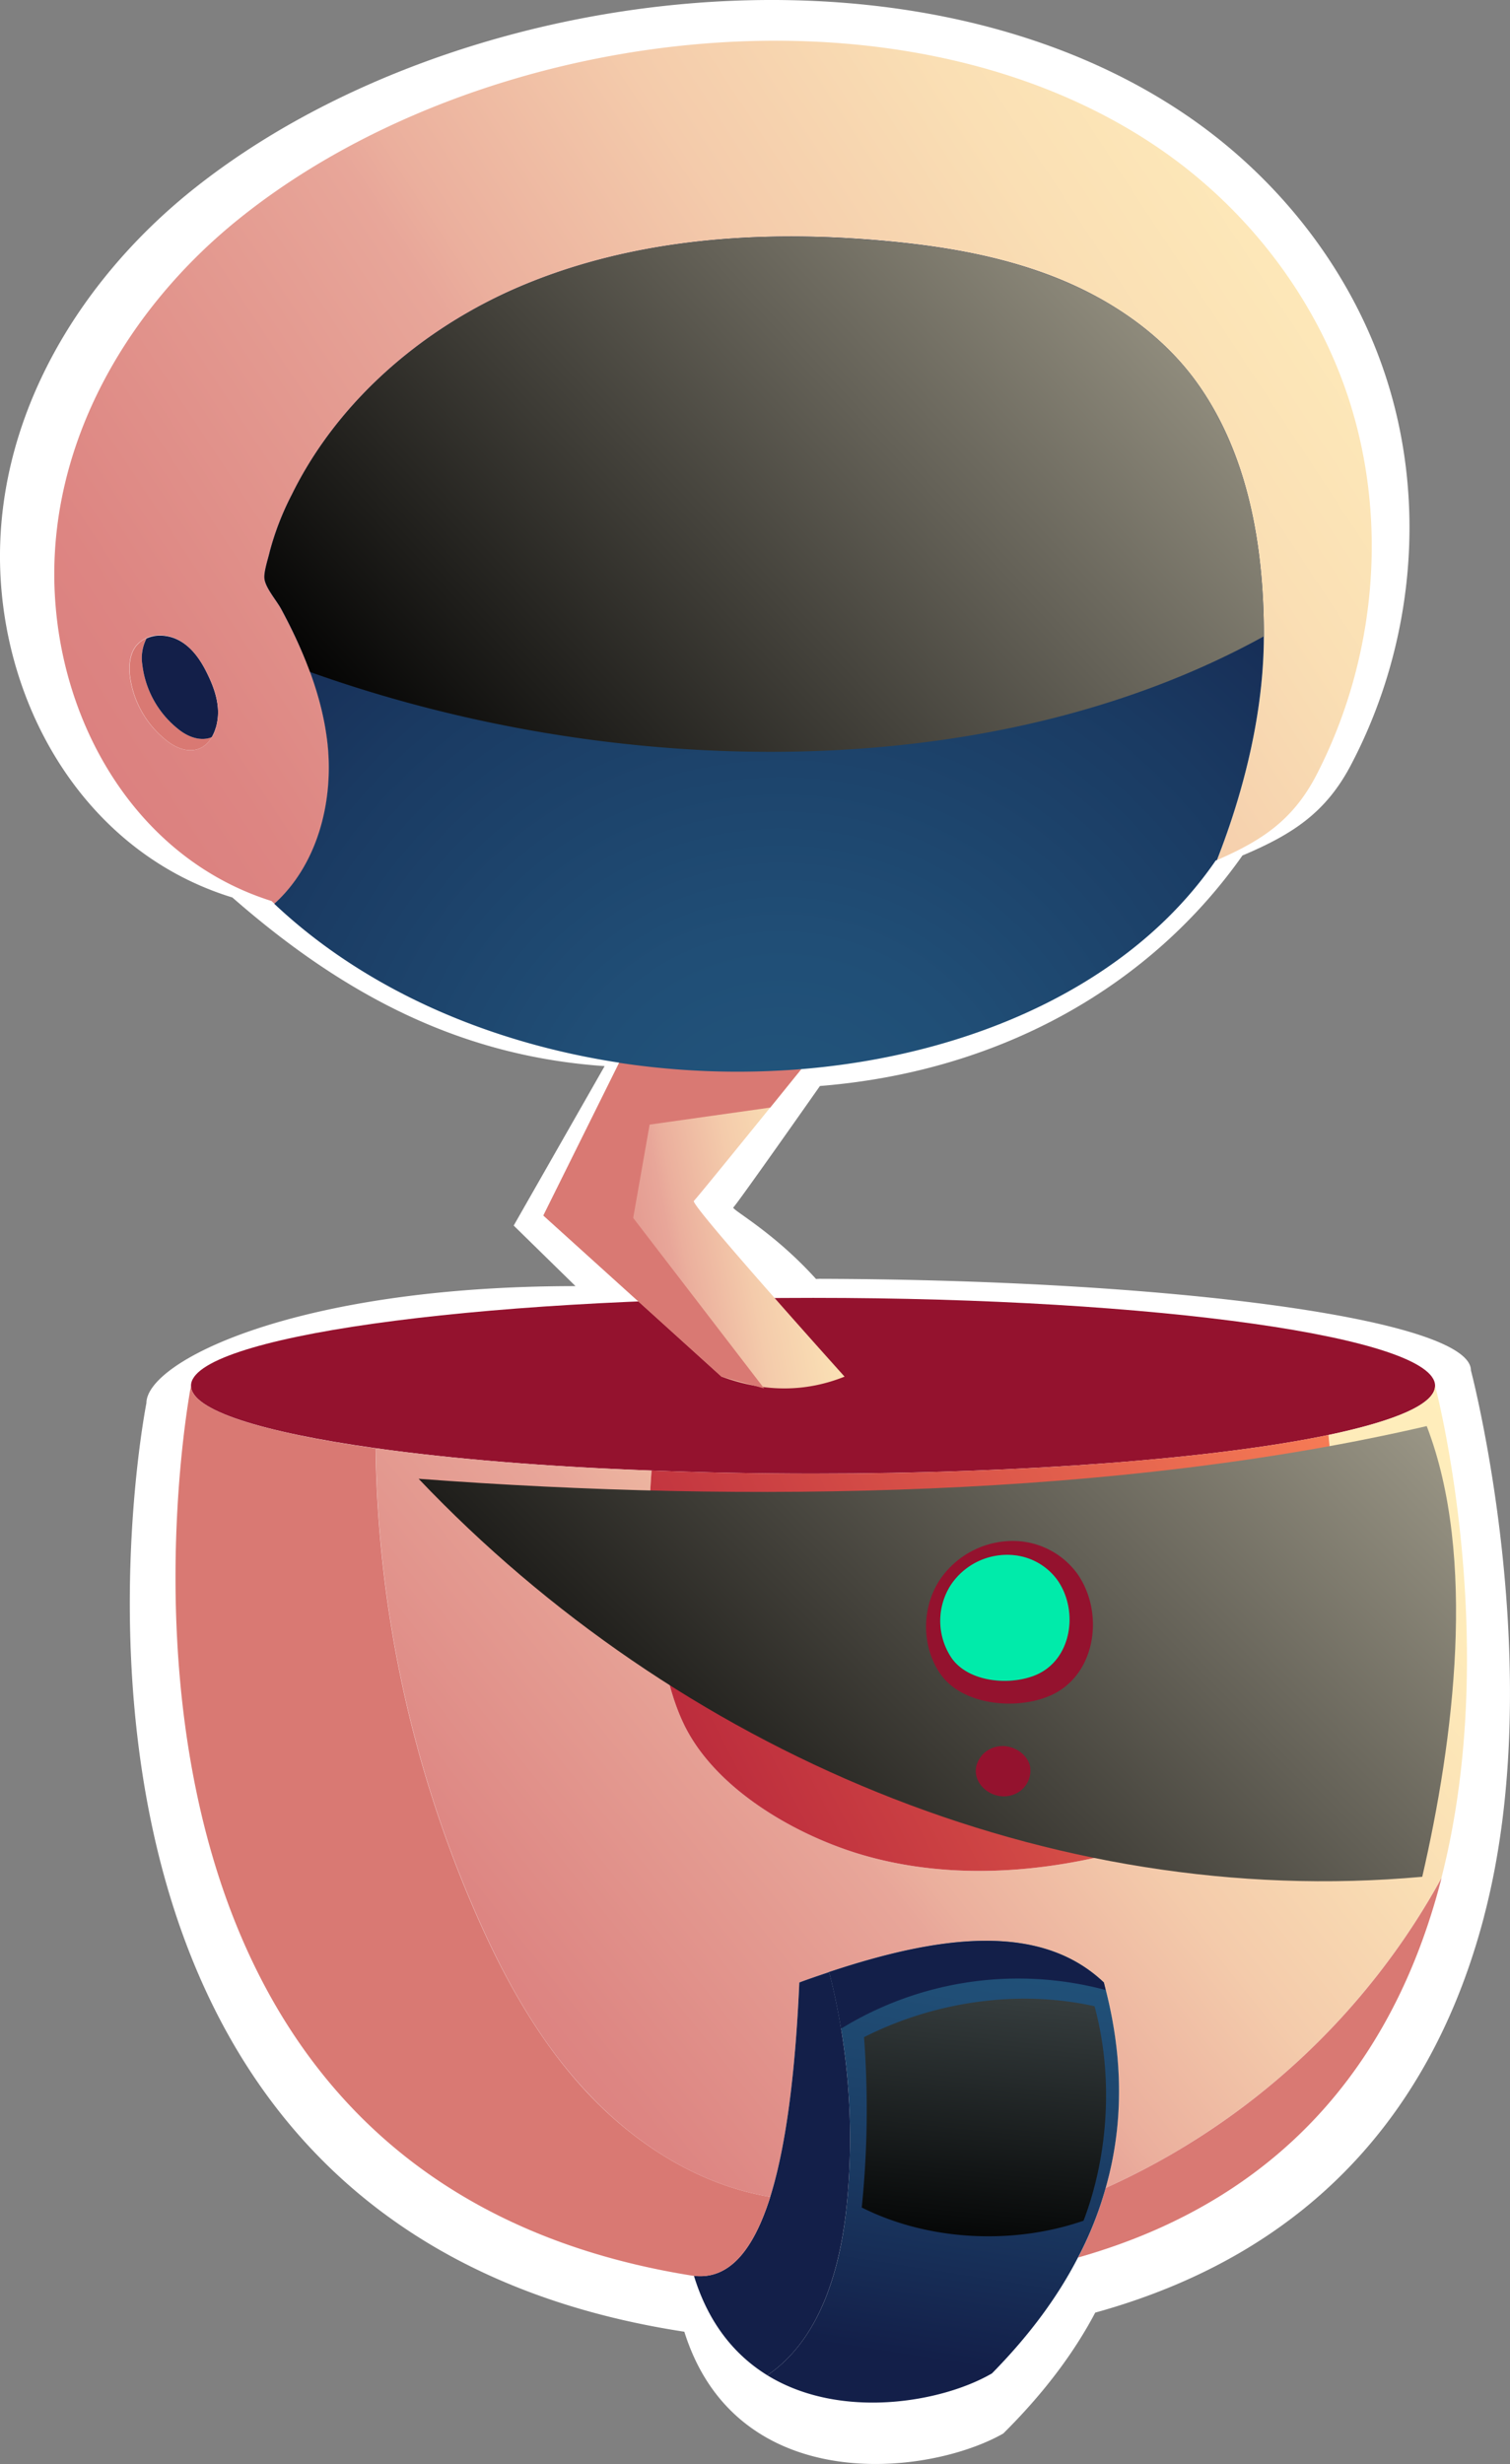<svg xmlns="http://www.w3.org/2000/svg" xmlns:xlink="http://www.w3.org/1999/xlink" viewBox="0 0 458.56 748"><rect x="0" y="0" width="458.56" height="748" fill="#808080" stroke="none"/><defs><style>.cls-1{isolation:isolate;}.cls-2{fill:#fff;}.cls-11,.cls-15,.cls-2,.cls-6{mix-blend-mode:screen;}.cls-3{fill:#94122e;}.cls-4{fill:url(#Áåçûìÿííûé_ãðàäèåíò_8);}.cls-5{fill:url(#Áåçûìÿííûé_ãðàäèåíò_107);}.cls-6{fill:url(#Áåçûìÿííûé_ãðàäèåíò_171);}.cls-7{fill:#d97973;}.cls-8{fill:url(#Áåçûìÿííûé_ãðàäèåíò_27);}.cls-9{fill:#00ebaa;}.cls-10{fill:#131f49;}.cls-11{fill:url(#Áåçûìÿííûé_ãðàäèåíò_15);}.cls-12{fill:url(#Áåçûìÿííûé_ãðàäèåíò_8-2);}.cls-13{fill:url(#Áåçûìÿííûé_ãðàäèåíò_8-3);}.cls-14{fill:url(#Áåçûìÿííûé_ãðàäèåíò_2);}.cls-15{fill:url(#Áåçûìÿííûé_ãðàäèåíò_171-2);}</style><linearGradient id="Áåçûìÿííûé_ãðàäèåíò_8" x1="445.14" y1="379.62" x2="130.2" y2="632.53" gradientUnits="userSpaceOnUse"><stop offset="0.04" stop-color="#ffefbc"/><stop offset="0.18" stop-color="#feebba"/><stop offset="0.32" stop-color="#fadfb4"/><stop offset="0.47" stop-color="#f4cbab"/><stop offset="0.61" stop-color="#ebaf9d"/><stop offset="0.64" stop-color="#e8a699"/><stop offset="0.72" stop-color="#e49b91"/><stop offset="0.89" stop-color="#dd8582"/><stop offset="1" stop-color="#da7d7d"/></linearGradient><linearGradient id="Áåçûìÿííûé_ãðàäèåíò_107" x1="432.58" y1="421.34" x2="156.6" y2="563.7" gradientUnits="userSpaceOnUse"><stop offset="0" stop-color="#ff8759"/><stop offset="1" stop-color="#ab1535"/></linearGradient><linearGradient id="Áåçûìÿííûé_ãðàäèåíò_171" x1="452.86" y1="337.58" x2="192.79" y2="595.26" gradientUnits="userSpaceOnUse"><stop offset="0" stop-color="#c4bfaa"/><stop offset="0.5" stop-color="#646157"/><stop offset="1"/></linearGradient><linearGradient id="Áåçûìÿííûé_ãðàäèåíò_27" x1="303.84" y1="570.15" x2="280.77" y2="716.49" gradientUnits="userSpaceOnUse"><stop offset="0.01" stop-color="#22567d"/><stop offset="0.25" stop-color="#204e76"/><stop offset="0.63" stop-color="#1a3a62"/><stop offset="1" stop-color="#131f49"/></linearGradient><linearGradient id="Áåçûìÿííûé_ãðàäèåíò_15" x1="308.17" y1="543.65" x2="293.06" y2="688.4" gradientUnits="userSpaceOnUse"><stop offset="0" stop-color="#5d696b"/><stop offset="0.89" stop-color="#0a0c0c"/><stop offset="1"/></linearGradient><linearGradient id="Áåçûìÿííûé_ãðàäèåíò_8-2" x1="285.28" y1="358.69" x2="156.44" y2="383.35" xlink:href="#Áåçûìÿííûé_ãðàäèåíò_8"/><linearGradient id="Áåçûìÿííûé_ãðàäèåíò_8-3" x1="473" y1="-1.56" x2="33.98" y2="287.14" xlink:href="#Áåçûìÿííûé_ãðàäèåíò_8"/><radialGradient id="Áåçûìÿííûé_ãðàäèåíò_2" cx="237.33" cy="353.63" r="273.32" xlink:href="#Áåçûìÿííûé_ãðàäèåíò_27"/><linearGradient id="Áåçûìÿííûé_ãðàäèåíò_171-2" x1="404.67" y1="9.76" x2="135.05" y2="260.29" xlink:href="#Áåçûìÿííûé_ãðàäèåíò_171"/></defs><g class="cls-1"><g id="Layer_2" data-name="Layer 2"><g id="Layer_1-2" data-name="Layer 1"><path class="cls-2" d="M446.69,416c0-15.36-90.48-27.79-202-27.79-4.2,0,7.26,0,3.13.06-13.11-14.5-25.77-21.07-25.11-21.74C224,365.31,249,329.68,249,329.68c55.43-4.44,100.69-30.75,128.33-70l.4-.15c14.65-6.24,24.8-12.72,32.39-27.05,19.45-36.8,23.55-81.26,9.9-120.6C409.15,80.45,387.21,53,359.27,34.29,274.49-22.55,137-4.36,59.5,56.81,21.71,86.64-4,131.68.51,179.84c3.8,40.9,28.59,79.9,70.08,92.62.3.29.65.58,1,.88,33.93,29.45,69.09,47.37,112,50.3v.05L156,372.05l18.77,18.38c-85,0-130.31,22.88-130.31,35.53,0,0-49.74,249.23,163.36,281.89,4.8,15.26,13.44,25.25,23.84,31.49,23.89,14.33,56.94,8.53,73-.58,12.1-12,21.35-24.23,27.94-36.71,71.94-19.89,104.63-68.88,118.07-120.2v-.05C470.49,506.34,446.69,416,446.69,416ZM52.3,218.3a6.84,6.84,0,0,1-1.1,2.25,13.84,13.84,0,0,0,1.1-2.25c.1-.34.25-.68.35-1A4.86,4.86,0,0,1,52.3,218.3Z"/><path class="cls-3" d="M114.11,439.64C79.49,434.78,58,428.1,58,420.67,58,406,142.61,394,247,394S435.81,406,435.81,420.67c0,5.56-12,10.65-32.38,14.95-33.92,7.06-91.35,11.73-156.48,11.73-17,0-33.41-.33-49.06-.93C165.79,445.25,137.05,442.86,114.11,439.64Z"/><path class="cls-4" d="M251.81,598.65c-3,1-6,2.05-9.07,3.17-1.21,27.48-4,49.72-8.83,65.09C212.42,663.36,193,651,178.22,635.09c-15-16-25.61-35.56-34.3-55.65a363.67,363.67,0,0,1-29.81-139.8c22.94,3.22,51.68,5.61,83.78,6.78a186.8,186.8,0,0,0,.84,38.26c1.49,12.34,3.41,27,8.78,38.36,9.21,19.54,33.08,33.46,52.8,39.58,21.64,6.68,45,6.64,67.24,2.38,17-3.22,34-9.15,48-19.62,14.9-11.07,23.27-28.18,27.14-46.17,4.49-20.79,2.9-42.37.75-63.59,20.42-4.3,32.38-9.39,32.38-14.95,0,0,20.42,77.05,1.92,149.38v.05a218.21,218.21,0,0,1-102,94.1c5.75-20.23,5.19-41.07-.56-62.38C316.1,583.69,285.92,587.29,251.81,598.65Z"/><path class="cls-5" d="M403.43,435.62c2.15,21.22,3.74,42.8-.75,63.59-3.87,18-12.24,35.1-27.14,46.17-14,10.47-31,16.4-48,19.62-22.24,4.26-45.6,4.3-67.24-2.38-19.72-6.12-43.59-20-52.8-39.58-5.37-11.35-7.29-26-8.78-38.36a186.8,186.8,0,0,1-.84-38.26c15.65.6,32.1.93,49.06.93C312.08,447.35,369.51,442.68,403.43,435.62Zm-84.57,79.15c14.06-6.07,16.68-25.27,8.22-37.14a24.24,24.24,0,0,0-17.66-9.77,26.75,26.75,0,0,0-23.92,11.59c-5.7,8.5-5.75,20.51.23,28.92C292.51,517.81,308.77,519.17,318.86,514.77Zm-10.47,29.77a7.72,7.72,0,0,0,4.44-8.18c-.61-3.27-3.78-5.7-7.1-6.17a8.4,8.4,0,0,0-7.24,2.39C292.18,539.45,300.92,548,308.39,544.54Z"/><path class="cls-6" d="M431.91,569.74C318.67,580,205.47,531.32,127.13,448.92c99.35,7.45,212.68,5.71,306.14-16C448.57,472.61,441.48,528.34,431.91,569.74Z"/><path class="cls-7" d="M335.77,664.2a218.21,218.21,0,0,0,102-94.1c-12.57,49.2-43.13,96.16-110.37,115.22A106.49,106.49,0,0,0,335.77,664.2Z"/><path class="cls-8" d="M335.77,664.2a106.49,106.49,0,0,1-8.41,21.12c-6.17,12-14.81,23.69-26.12,35.18-15,8.74-45.88,14.3-68.22.57,15.89-10.75,22.11-31.82,24.07-51.22a204.28,204.28,0,0,0-5.28-71.2c34.11-11.36,64.29-15,83.4,3.17C341,623.13,341.52,644,335.77,664.2Z"/><path class="cls-3" d="M327.08,477.63c8.46,11.87,5.84,31.07-8.22,37.14-10.09,4.4-26.35,3-33.13-6.4-6-8.41-5.93-20.42-.23-28.92a26.75,26.75,0,0,1,23.92-11.59A24.24,24.24,0,0,1,327.08,477.63ZM314.7,508.42c10.89-4.72,12.9-19.62,6.35-28.83a18.59,18.59,0,0,0-13.69-7.52,20.55,20.55,0,0,0-18.5,8.92,20.12,20.12,0,0,0,.19,22.43C294.28,510.76,306.85,511.78,314.7,508.42Z"/><path class="cls-9" d="M321.05,479.59c6.55,9.21,4.54,24.11-6.35,28.83-7.85,3.36-20.42,2.34-25.65-5a20.12,20.12,0,0,1-.19-22.43,20.55,20.55,0,0,1,18.5-8.92A18.59,18.59,0,0,1,321.05,479.59Z"/><path class="cls-3" d="M312.83,536.36a7.72,7.72,0,0,1-4.44,8.18c-7.47,3.41-16.21-5.09-9.9-12a8.4,8.4,0,0,1,7.24-2.39C309.05,530.66,312.22,533.09,312.83,536.36Z"/><path class="cls-10" d="M233.91,666.91c4.81-15.37,7.62-37.61,8.83-65.09,3-1.12,6.08-2.15,9.07-3.17a204.28,204.28,0,0,1,5.28,71.2c-2,19.4-8.18,40.47-24.07,51.22-9.71-6-17.8-15.56-22.28-30.19h.18C221.3,692,228.73,683.36,233.91,666.91Z"/><path class="cls-7" d="M233.91,666.91c-5.18,16.45-12.61,25.09-23,24h-.18C11.55,659.58,58,420.67,58,420.67c0,7.43,21.45,14.11,56.07,19a363.67,363.67,0,0,0,29.81,139.8c8.69,20.09,19.34,39.62,34.3,55.65C193,651,212.42,663.36,233.91,666.91Z"/><path class="cls-10" d="M335.76,604.12c-.19-.77-.34-1.53-.55-2.3-19.11-18.13-49.29-14.53-83.4-3.17,1.45,5.67,2.65,11.42,3.6,17.2A102.73,102.73,0,0,1,335.76,604.12Z"/><path class="cls-11" d="M329.06,674.14c-21.36,7.41-47.15,6.17-67.36-4a293.79,293.79,0,0,0,.69-51.71c21.27-10.77,46.76-14.58,70-9.39C338.09,629.92,336.73,654,329.06,674.14Z"/><path class="cls-12" d="M256.48,417.91q-17.87,7.15-37.38,0L165,369l23-46.35a241.43,241.43,0,0,0,55.32,1.92s-31.4,38.87-32.61,40S256.48,417.91,256.48,417.91Z"/><polygon class="cls-7" points="233.91 336.23 197.28 341.4 192.29 369.73 232.05 421.49 219.1 417.91 165.04 368.99 188.03 322.64 243.35 324.56 233.91 336.23"/><path class="cls-7" d="M53.93,221.15c3.55,2.95,7.33,3.84,10.37,2.62-2.9,5.14-8.78,5.19-14.06.75a29.67,29.67,0,0,1-10.75-19.35c-.33-3.13-.09-6.49,1.82-9a8.79,8.79,0,0,1,6.26-3.23,10.28,10.28,0,0,0-3.08.84,13,13,0,0,0-1.26,8A29.38,29.38,0,0,0,53.93,221.15Z"/><path class="cls-10" d="M63,204.61c2.19,4.44,3.83,9.44,3,14.3a14.94,14.94,0,0,1-.37,1.73c-.1.33-.24.65-.33,1a13,13,0,0,1-1,2.15c-3,1.22-6.82.33-10.37-2.62a29.38,29.38,0,0,1-10.7-19.34,13,13,0,0,1,1.26-8,10.28,10.28,0,0,1,3.08-.84,12.17,12.17,0,0,1,6.5,1.26C58.23,196.34,61,200.41,63,204.61Z"/><path class="cls-13" d="M64.3,223.77a6.59,6.59,0,0,0,1-2.15,5.35,5.35,0,0,0,.33-1,14.94,14.94,0,0,0,.37-1.73c.84-4.86-.8-9.86-3-14.3-2.06-4.2-4.81-8.27-9-10.42a12.17,12.17,0,0,0-6.5-1.26,8.79,8.79,0,0,0-6.26,3.23c-1.91,2.52-2.15,5.88-1.82,9a29.67,29.67,0,0,0,10.75,19.35C55.52,229,61.4,228.91,64.3,223.77Zm344.78-104.2c12.76,37.71,8.93,80.32-9.25,115.6-7.1,13.74-16.58,20-30.27,25.93,8.5-21.68,14.2-45.41,14.25-67.89,0-27.14-4.68-56.07-21.26-78.31-10.7-14.25-26.12-24.48-42.71-30.93S285.5,74.62,267.74,73C229.57,69.67,190,72.57,155,88.27a150.4,150.4,0,0,0-15.88,8.36c-21.17,12.8-39.49,31.17-50.47,53.55A84.79,84.79,0,0,0,82,167.37c-.46,2.06-1.91,6.31-1.63,8.32.32,2.8,3.74,6.68,5.09,9.21,6.92,12.85,12.57,26.63,14.11,41.25,1.82,17.53-3.18,36.5-16.21,48.22-.28-.28-.61-.56-.89-.84-38.78-12.19-62-49.57-65.51-88.77-4.2-46.17,19.81-89.34,55.14-117.94C144.48,8.18,273-9.25,352.27,45.23,378.39,63.18,398.9,89.48,409.08,119.57Z"/><path class="cls-9" d="M199.9,177.75c2.38,5.51,3.78,11.63,2.85,17.57s-4.49,11.63-10,14.11c-6.58,3-14.2.88-21.44.65-6-.23-12.29.84-18-1.21-17.29-6.22-17.48-37.43-4.53-48.13C167.05,145.6,191.67,158.78,199.9,177.75Z"/><path class="cls-9" d="M334,160.74c10.93,10.7,10.79,41.91-3.83,48.13-4.81,2-10.14,1-15.23,1.21-6.12.23-12.53,2.34-18.13-.65-4.63-2.48-7.62-8.18-8.41-14.11s.42-12.06,2.43-17.57C297.69,158.78,318.53,145.6,334,160.74Z"/><path class="cls-14" d="M362.55,114.9c16.58,22.24,21.3,51.17,21.26,78.31-.05,22.48-5.75,46.21-14.25,67.89-.14,0-.24.1-.38.14-25.84,37.66-74,59.06-125.83,63.32A241.43,241.43,0,0,1,188,322.64v-.05c-39.2-6-76.82-21.91-104.71-48.22,13-11.72,18-30.69,16.21-48.22-1.54-14.62-7.19-28.4-14.11-41.25-1.35-2.53-4.77-6.41-5.09-9.21-.28-2,1.17-6.26,1.63-8.32a84.79,84.79,0,0,1,6.68-17.19c11-22.38,29.3-40.75,50.47-53.55A150.4,150.4,0,0,1,155,88.27c35-15.7,74.58-18.6,112.75-15.23,17.76,1.58,35.51,4.48,52.1,10.93S351.85,100.65,362.55,114.9Zm-32.43,94c14.62-6.22,14.76-37.43,3.83-48.13-15.42-15.14-36.26-2-43.17,17-2,5.51-3.23,11.63-2.43,17.57s3.78,11.63,8.41,14.11c5.6,3,12,.88,18.13.65C320,209.85,325.31,210.92,330.12,208.87ZM202.75,195.32c.93-5.94-.47-12.06-2.85-17.57-8.23-19-32.85-32.15-51.07-17-13,10.7-12.76,41.91,4.53,48.13,5.7,2,12,1,18,1.21,7.24.23,14.86,2.34,21.44-.65C198.26,207,201.81,201.25,202.75,195.32Z"/><path class="cls-15" d="M319.84,84c-16.59-6.45-34.34-9.35-52.1-10.93C229.57,69.67,190,72.57,155,88.27a150.4,150.4,0,0,0-15.88,8.36c-21.17,12.8-39.49,31.17-50.47,53.55A84.79,84.79,0,0,0,82,167.37c-.47,2.06-1.91,6.31-1.63,8.32.32,2.8,3.74,6.68,5.09,9.21A148.09,148.09,0,0,1,94.17,204C186.59,237,300.7,239,383.81,193.17c0-27.13-4.68-56-21.26-78.27C351.85,100.65,336.43,90.42,319.84,84Z"/></g></g></g></svg>